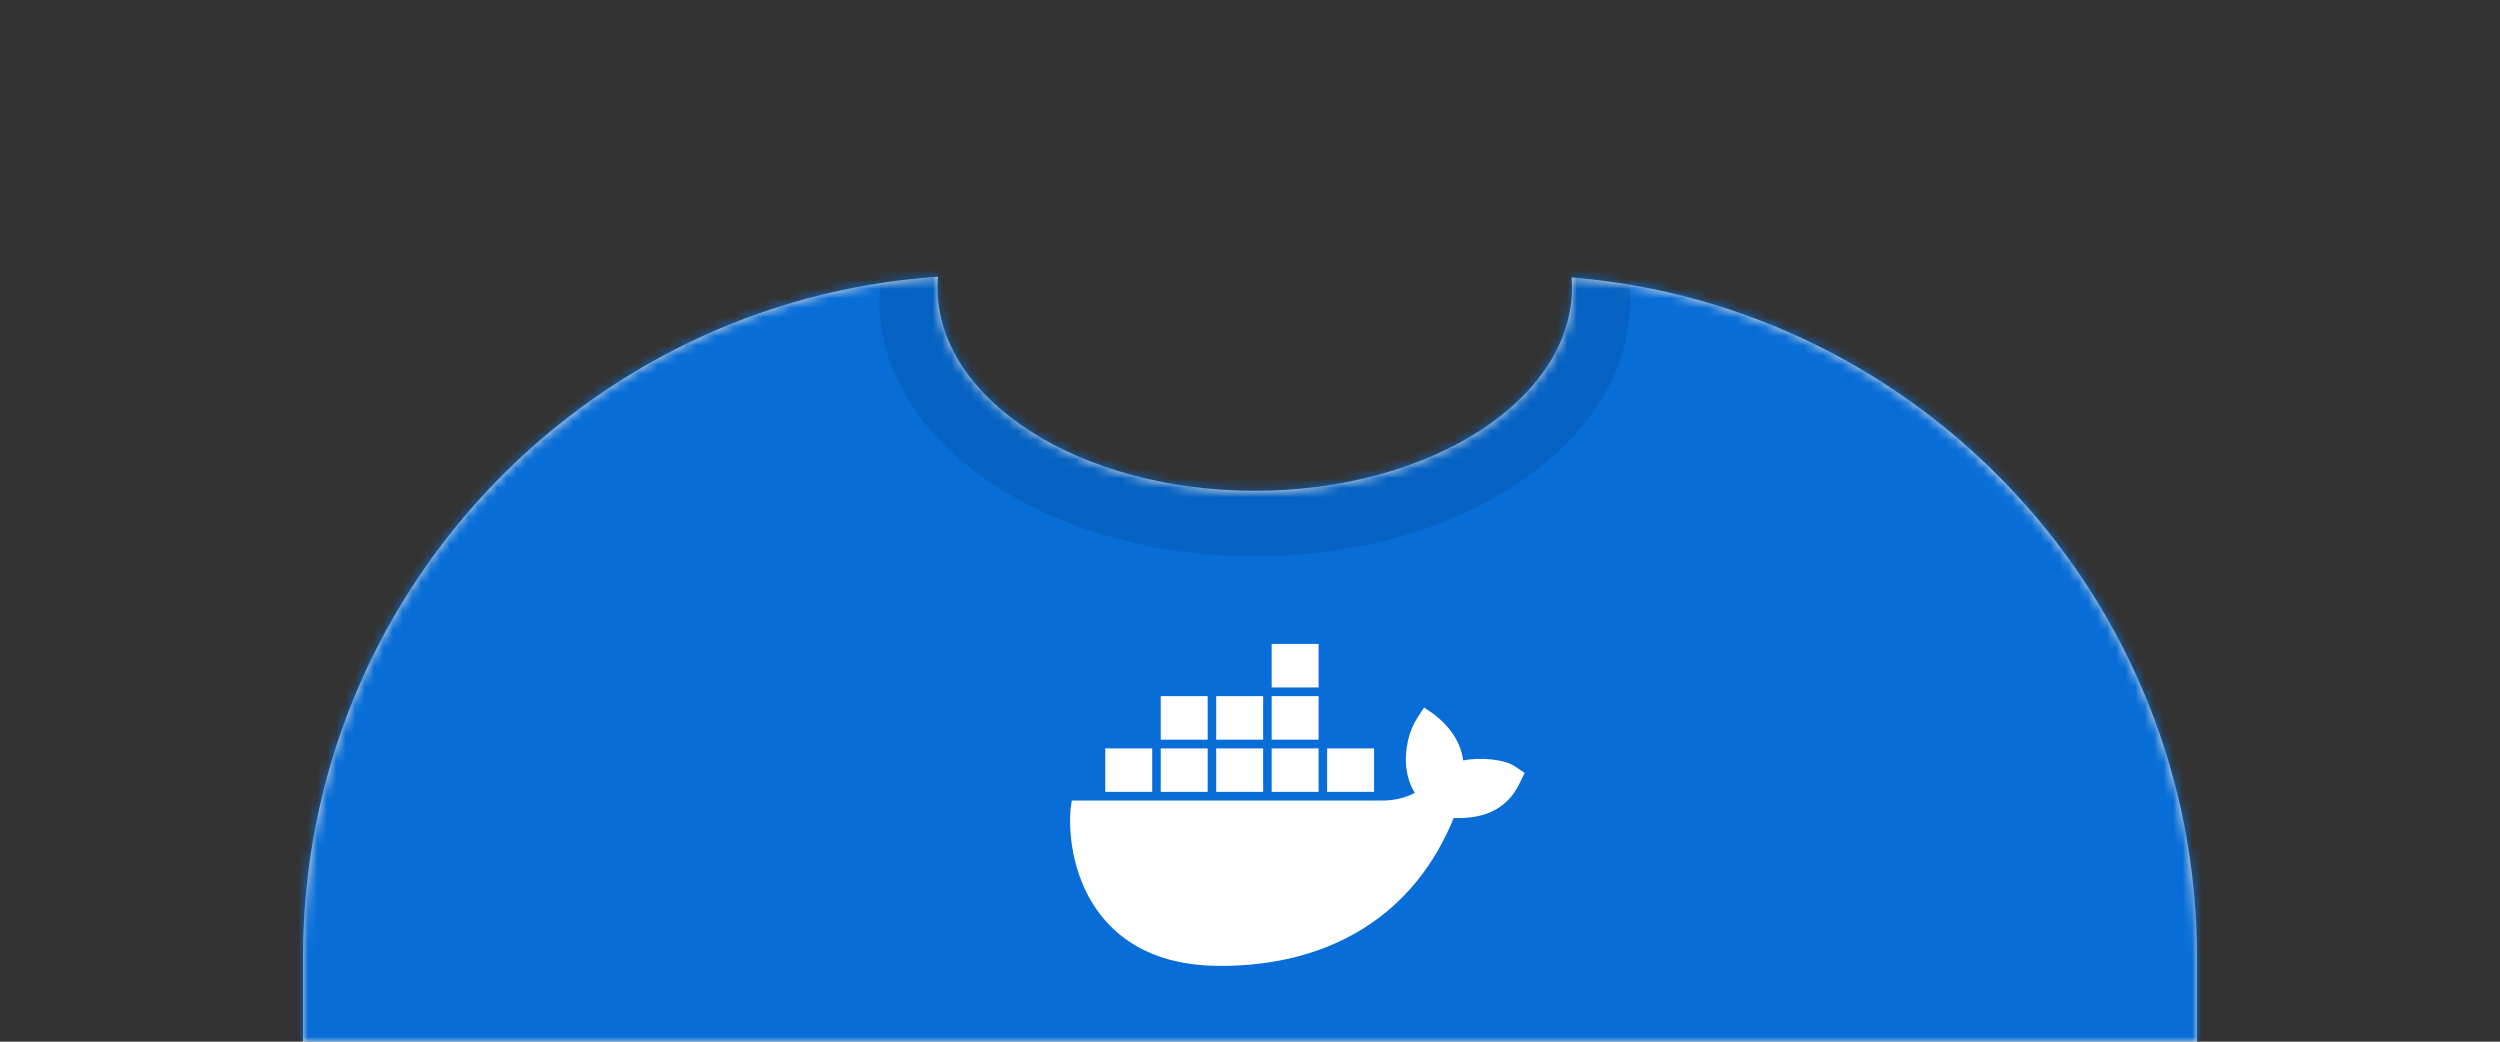 <svg width="264" height="110" viewBox="0 0 264 110" fill="none" xmlns="http://www.w3.org/2000/svg">
<rect x="0" y="0" width="264" height="110" fill="#333333" stroke="none"/>
<g clip-path="url(#clip0_1_2)">
<path fill-rule="evenodd" clip-rule="evenodd" d="M132.5 51.828C151.002 51.828 166 42.211 166 30.348C166 29.995 165.987 29.644 165.96 29.295C202.936 32.325 232 63.294 232 101.052V110H32V101.052C32 62.953 61.592 31.765 99.045 29.22C99.015 29.593 99 29.969 99 30.348C99 42.211 113.998 51.828 132.5 51.828Z" fill="#E6E6E6"/>
<mask id="mask0_1_2" style="mask-type:alpha" maskUnits="userSpaceOnUse" x="32" y="29" width="200" height="81">
<path fill-rule="evenodd" clip-rule="evenodd" d="M132.5 51.828C151.002 51.828 166 42.211 166 30.348C166 29.995 165.987 29.644 165.96 29.295C202.936 32.325 232 63.294 232 101.052V110H32V101.052C32 62.953 61.592 31.765 99.045 29.22C99.015 29.593 99 29.969 99 30.348C99 42.211 113.998 51.828 132.5 51.828Z" fill="white"/>
</mask>
<g mask="url(#mask0_1_2)">
<path d="M264 0H0V110H264V0Z" fill="#086DD7"/>
<g opacity="0.6">
<path d="M132.5 58.761C154.39 58.761 172.135 46.712 172.135 31.848C172.135 16.983 154.39 4.934 132.5 4.934C110.61 4.934 92.865 16.983 92.865 31.848C92.865 46.712 110.61 58.761 132.5 58.761Z" fill="black" fill-opacity="0.16"/>
</g>
</g>
<path d="M154.512 80.301C154.264 78.463 153.26 76.869 151.435 75.426L150.385 74.714L149.683 75.784C148.786 77.163 148.335 79.079 148.484 80.912C148.552 81.556 148.759 82.714 149.408 83.725C148.759 84.083 147.479 84.575 145.776 84.538H113.185L113.121 84.919C112.815 86.762 112.82 92.516 116.482 96.936C119.267 100.295 123.439 102 128.881 102C140.685 102 149.421 96.458 153.512 86.381C155.121 86.413 158.585 86.39 160.365 82.925C160.41 82.847 160.518 82.636 160.829 81.979L161 81.62L160 80.94C158.919 80.2 156.432 79.929 154.517 80.301L154.512 80.301ZM139.244 68H134.288V72.595H139.244V68ZM139.244 73.514H134.288V78.109H139.244V73.514ZM133.387 73.514H128.431V78.109H133.387V73.514ZM127.53 73.514H122.574V78.109H127.53V73.514ZM121.673 79.028H116.717V83.624H121.673V79.028ZM127.53 79.028H122.574V83.624H127.53V79.028ZM133.387 79.028H128.431V83.624H133.387V79.028ZM139.244 79.028H134.288V83.624H139.244V79.028ZM145.101 79.028H140.145V83.624H145.101V79.028Z" fill="white"/>
</g>
<defs>
<clipPath id="clip0_1_2">
<rect width="264" height="110" fill="white"/>
</clipPath>
</defs>
</svg>
